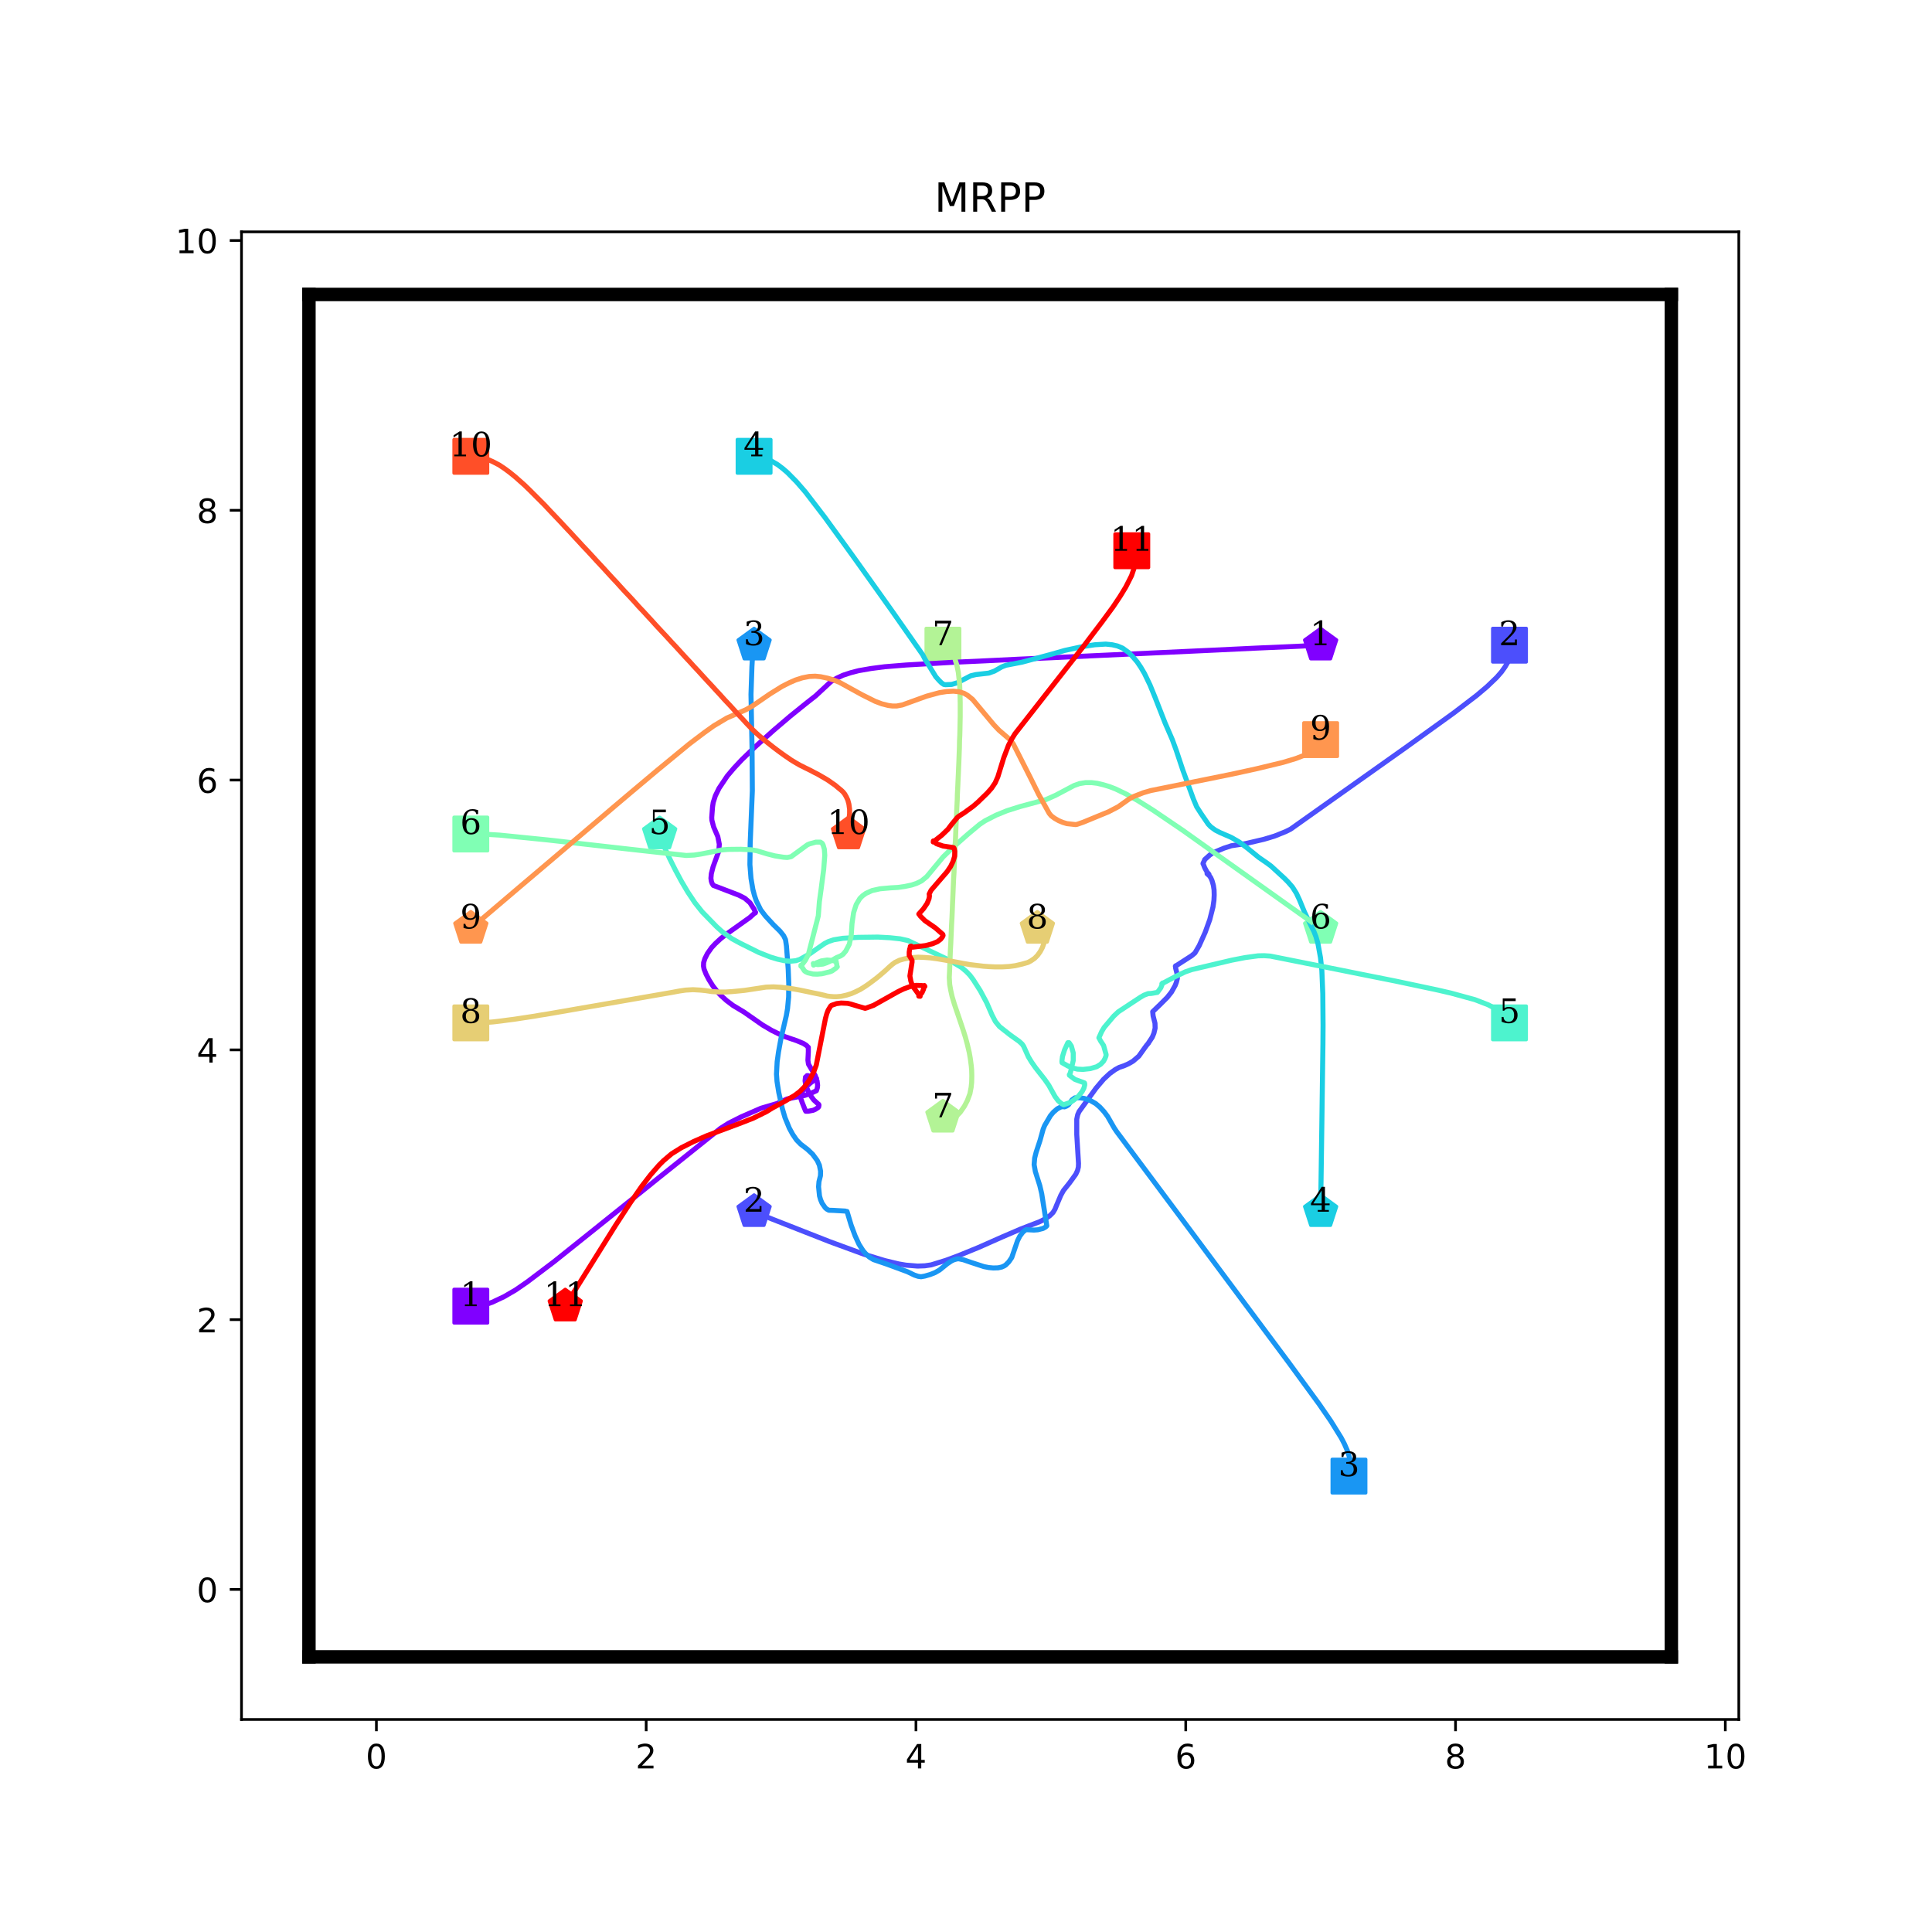 <?xml version="1.0" encoding="utf-8" standalone="no"?>
<!DOCTYPE svg PUBLIC "-//W3C//DTD SVG 1.1//EN"
  "http://www.w3.org/Graphics/SVG/1.1/DTD/svg11.dtd">
<!-- Created with matplotlib (http://matplotlib.org/) -->
<svg height="576pt" version="1.1" viewBox="0 0 576 576" width="576pt" xmlns="http://www.w3.org/2000/svg" xmlns:xlink="http://www.w3.org/1999/xlink">
 <defs>
  <style type="text/css">
*{stroke-linecap:butt;stroke-linejoin:round;}
  </style>
 </defs>
 <g id="figure_1">
  <g id="patch_1">
   <path d="M 0 576 
L 576 576 
L 576 0 
L 0 0 
z
" style="fill:#ffffff;"/>
  </g>
  <g id="axes_1">
   <g id="patch_2">
    <path d="M 72 512.64 
L 518.4 512.64 
L 518.4 69.12 
L 72 69.12 
z
" style="fill:#ffffff;"/>
   </g>
   <g id="matplotlib.axis_1">
    <g id="xtick_1">
     <g id="line2d_1">
      <defs>
       <path d="M 0 0 
L 0 3.5 
" id="mb92f6cb75b" style="stroke:#000000;stroke-width:0.8;"/>
      </defs>
      <g>
       <use style="stroke:#000000;stroke-width:0.8;" x="112.216" xlink:href="#mb92f6cb75b" y="512.64"/>
      </g>
     </g>
     <g id="text_1">
      <!-- 0 -->
      <defs>
       <path d="M 31.781 66.406 
Q 24.172 66.406 20.328 58.906 
Q 16.5 51.422 16.5 36.375 
Q 16.5 21.391 20.328 13.891 
Q 24.172 6.391 31.781 6.391 
Q 39.453 6.391 43.281 13.891 
Q 47.125 21.391 47.125 36.375 
Q 47.125 51.422 43.281 58.906 
Q 39.453 66.406 31.781 66.406 
z
M 31.781 74.219 
Q 44.047 74.219 50.516 64.516 
Q 56.984 54.828 56.984 36.375 
Q 56.984 17.969 50.516 8.266 
Q 44.047 -1.422 31.781 -1.422 
Q 19.531 -1.422 13.062 8.266 
Q 6.594 17.969 6.594 36.375 
Q 6.594 54.828 13.062 64.516 
Q 19.531 74.219 31.781 74.219 
z
" id="DejaVuSans-30"/>
      </defs>
      <g transform="translate(109.035 527.238)scale(0.1 -0.1)">
       <use xlink:href="#DejaVuSans-30"/>
      </g>
     </g>
    </g>
    <g id="xtick_2">
     <g id="line2d_2">
      <g>
       <use style="stroke:#000000;stroke-width:0.8;" x="192.649" xlink:href="#mb92f6cb75b" y="512.64"/>
      </g>
     </g>
     <g id="text_2">
      <!-- 2 -->
      <defs>
       <path d="M 19.188 8.297 
L 53.609 8.297 
L 53.609 0 
L 7.328 0 
L 7.328 8.297 
Q 12.938 14.109 22.625 23.891 
Q 32.328 33.688 34.812 36.531 
Q 39.547 41.844 41.422 45.531 
Q 43.312 49.219 43.312 52.781 
Q 43.312 58.594 39.234 62.25 
Q 35.156 65.922 28.609 65.922 
Q 23.969 65.922 18.812 64.312 
Q 13.672 62.703 7.812 59.422 
L 7.812 69.391 
Q 13.766 71.781 18.938 73 
Q 24.125 74.219 28.422 74.219 
Q 39.75 74.219 46.484 68.547 
Q 53.219 62.891 53.219 53.422 
Q 53.219 48.922 51.531 44.891 
Q 49.859 40.875 45.406 35.406 
Q 44.188 33.984 37.641 27.219 
Q 31.109 20.453 19.188 8.297 
z
" id="DejaVuSans-32"/>
      </defs>
      <g transform="translate(189.467 527.238)scale(0.1 -0.1)">
       <use xlink:href="#DejaVuSans-32"/>
      </g>
     </g>
    </g>
    <g id="xtick_3">
     <g id="line2d_3">
      <g>
       <use style="stroke:#000000;stroke-width:0.8;" x="273.081" xlink:href="#mb92f6cb75b" y="512.64"/>
      </g>
     </g>
     <g id="text_3">
      <!-- 4 -->
      <defs>
       <path d="M 37.797 64.312 
L 12.891 25.391 
L 37.797 25.391 
z
M 35.203 72.906 
L 47.609 72.906 
L 47.609 25.391 
L 58.016 25.391 
L 58.016 17.188 
L 47.609 17.188 
L 47.609 0 
L 37.797 0 
L 37.797 17.188 
L 4.891 17.188 
L 4.891 26.703 
z
" id="DejaVuSans-34"/>
      </defs>
      <g transform="translate(269.9 527.238)scale(0.1 -0.1)">
       <use xlink:href="#DejaVuSans-34"/>
      </g>
     </g>
    </g>
    <g id="xtick_4">
     <g id="line2d_4">
      <g>
       <use style="stroke:#000000;stroke-width:0.8;" x="353.514" xlink:href="#mb92f6cb75b" y="512.64"/>
      </g>
     </g>
     <g id="text_4">
      <!-- 6 -->
      <defs>
       <path d="M 33.016 40.375 
Q 26.375 40.375 22.484 35.828 
Q 18.609 31.297 18.609 23.391 
Q 18.609 15.531 22.484 10.953 
Q 26.375 6.391 33.016 6.391 
Q 39.656 6.391 43.531 10.953 
Q 47.406 15.531 47.406 23.391 
Q 47.406 31.297 43.531 35.828 
Q 39.656 40.375 33.016 40.375 
z
M 52.594 71.297 
L 52.594 62.312 
Q 48.875 64.062 45.094 64.984 
Q 41.312 65.922 37.594 65.922 
Q 27.828 65.922 22.672 59.328 
Q 17.531 52.734 16.797 39.406 
Q 19.672 43.656 24.016 45.922 
Q 28.375 48.188 33.594 48.188 
Q 44.578 48.188 50.953 41.516 
Q 57.328 34.859 57.328 23.391 
Q 57.328 12.156 50.688 5.359 
Q 44.047 -1.422 33.016 -1.422 
Q 20.359 -1.422 13.672 8.266 
Q 6.984 17.969 6.984 36.375 
Q 6.984 53.656 15.188 63.938 
Q 23.391 74.219 37.203 74.219 
Q 40.922 74.219 44.703 73.484 
Q 48.484 72.75 52.594 71.297 
z
" id="DejaVuSans-36"/>
      </defs>
      <g transform="translate(350.332 527.238)scale(0.1 -0.1)">
       <use xlink:href="#DejaVuSans-36"/>
      </g>
     </g>
    </g>
    <g id="xtick_5">
     <g id="line2d_5">
      <g>
       <use style="stroke:#000000;stroke-width:0.8;" x="433.946" xlink:href="#mb92f6cb75b" y="512.64"/>
      </g>
     </g>
     <g id="text_5">
      <!-- 8 -->
      <defs>
       <path d="M 31.781 34.625 
Q 24.75 34.625 20.719 30.859 
Q 16.703 27.094 16.703 20.516 
Q 16.703 13.922 20.719 10.156 
Q 24.75 6.391 31.781 6.391 
Q 38.812 6.391 42.859 10.172 
Q 46.922 13.969 46.922 20.516 
Q 46.922 27.094 42.891 30.859 
Q 38.875 34.625 31.781 34.625 
z
M 21.922 38.812 
Q 15.578 40.375 12.031 44.719 
Q 8.5 49.078 8.5 55.328 
Q 8.5 64.062 14.719 69.141 
Q 20.953 74.219 31.781 74.219 
Q 42.672 74.219 48.875 69.141 
Q 55.078 64.062 55.078 55.328 
Q 55.078 49.078 51.531 44.719 
Q 48 40.375 41.703 38.812 
Q 48.828 37.156 52.797 32.312 
Q 56.781 27.484 56.781 20.516 
Q 56.781 9.906 50.312 4.234 
Q 43.844 -1.422 31.781 -1.422 
Q 19.734 -1.422 13.25 4.234 
Q 6.781 9.906 6.781 20.516 
Q 6.781 27.484 10.781 32.312 
Q 14.797 37.156 21.922 38.812 
z
M 18.312 54.391 
Q 18.312 48.734 21.844 45.562 
Q 25.391 42.391 31.781 42.391 
Q 38.141 42.391 41.719 45.562 
Q 45.312 48.734 45.312 54.391 
Q 45.312 60.062 41.719 63.234 
Q 38.141 66.406 31.781 66.406 
Q 25.391 66.406 21.844 63.234 
Q 18.312 60.062 18.312 54.391 
z
" id="DejaVuSans-38"/>
      </defs>
      <g transform="translate(430.765 527.238)scale(0.1 -0.1)">
       <use xlink:href="#DejaVuSans-38"/>
      </g>
     </g>
    </g>
    <g id="xtick_6">
     <g id="line2d_6">
      <g>
       <use style="stroke:#000000;stroke-width:0.8;" x="514.378" xlink:href="#mb92f6cb75b" y="512.64"/>
      </g>
     </g>
     <g id="text_6">
      <!-- 10 -->
      <defs>
       <path d="M 12.406 8.297 
L 28.516 8.297 
L 28.516 63.922 
L 10.984 60.406 
L 10.984 69.391 
L 28.422 72.906 
L 38.281 72.906 
L 38.281 8.297 
L 54.391 8.297 
L 54.391 0 
L 12.406 0 
z
" id="DejaVuSans-31"/>
      </defs>
      <g transform="translate(508.016 527.238)scale(0.1 -0.1)">
       <use xlink:href="#DejaVuSans-31"/>
       <use x="63.623" xlink:href="#DejaVuSans-30"/>
      </g>
     </g>
    </g>
   </g>
   <g id="matplotlib.axis_2">
    <g id="ytick_1">
     <g id="line2d_7">
      <defs>
       <path d="M 0 0 
L -3.5 0 
" id="m49a8f67b88" style="stroke:#000000;stroke-width:0.8;"/>
      </defs>
      <g>
       <use style="stroke:#000000;stroke-width:0.8;" x="72" xlink:href="#m49a8f67b88" y="473.864"/>
      </g>
     </g>
     <g id="text_7">
      <!-- 0 -->
      <g transform="translate(58.638 477.663)scale(0.1 -0.1)">
       <use xlink:href="#DejaVuSans-30"/>
      </g>
     </g>
    </g>
    <g id="ytick_2">
     <g id="line2d_8">
      <g>
       <use style="stroke:#000000;stroke-width:0.8;" x="72" xlink:href="#m49a8f67b88" y="393.431"/>
      </g>
     </g>
     <g id="text_8">
      <!-- 2 -->
      <g transform="translate(58.638 397.231)scale(0.1 -0.1)">
       <use xlink:href="#DejaVuSans-32"/>
      </g>
     </g>
    </g>
    <g id="ytick_3">
     <g id="line2d_9">
      <g>
       <use style="stroke:#000000;stroke-width:0.8;" x="72" xlink:href="#m49a8f67b88" y="312.999"/>
      </g>
     </g>
     <g id="text_9">
      <!-- 4 -->
      <g transform="translate(58.638 316.798)scale(0.1 -0.1)">
       <use xlink:href="#DejaVuSans-34"/>
      </g>
     </g>
    </g>
    <g id="ytick_4">
     <g id="line2d_10">
      <g>
       <use style="stroke:#000000;stroke-width:0.8;" x="72" xlink:href="#m49a8f67b88" y="232.566"/>
      </g>
     </g>
     <g id="text_10">
      <!-- 6 -->
      <g transform="translate(58.638 236.366)scale(0.1 -0.1)">
       <use xlink:href="#DejaVuSans-36"/>
      </g>
     </g>
    </g>
    <g id="ytick_5">
     <g id="line2d_11">
      <g>
       <use style="stroke:#000000;stroke-width:0.8;" x="72" xlink:href="#m49a8f67b88" y="152.134"/>
      </g>
     </g>
     <g id="text_11">
      <!-- 8 -->
      <g transform="translate(58.638 155.933)scale(0.1 -0.1)">
       <use xlink:href="#DejaVuSans-38"/>
      </g>
     </g>
    </g>
    <g id="ytick_6">
     <g id="line2d_12">
      <g>
       <use style="stroke:#000000;stroke-width:0.8;" x="72" xlink:href="#m49a8f67b88" y="71.702"/>
      </g>
     </g>
     <g id="text_12">
      <!-- 10 -->
      <g transform="translate(52.275 75.501)scale(0.1 -0.1)">
       <use xlink:href="#DejaVuSans-31"/>
       <use x="63.623" xlink:href="#DejaVuSans-30"/>
      </g>
     </g>
    </g>
   </g>
   <g id="line2d_13">
    <path clip-path="url(#p93fe724a0f)" d="M 140.368 389.41 
" style="fill:none;stroke:#1f77b4;stroke-linecap:square;stroke-width:1.5;"/>
    <defs>
     <path d="M -5 5 
L 5 5 
L 5 -5 
L -5 -5 
z
" id="m57fa631abb" style="stroke:#8000ff;stroke-linejoin:miter;"/>
    </defs>
    <g clip-path="url(#p93fe724a0f)">
     <use style="fill:#8000ff;stroke:#8000ff;stroke-linejoin:miter;" x="140.368" xlink:href="#m57fa631abb" y="389.41"/>
    </g>
   </g>
   <g id="line2d_14">
    <path clip-path="url(#p93fe724a0f)" d="M 393.73 192.35 
" style="fill:none;stroke:#ff7f0e;stroke-linecap:square;stroke-width:1.5;"/>
    <defs>
     <path d="M 0 -5 
L -4.755 -1.545 
L -2.939 4.045 
L 2.939 4.045 
L 4.755 -1.545 
z
" id="m5e0f04450d" style="stroke:#8000ff;stroke-linejoin:miter;"/>
    </defs>
    <g clip-path="url(#p93fe724a0f)">
     <use style="fill:#8000ff;stroke:#8000ff;stroke-linejoin:miter;" x="393.73" xlink:href="#m5e0f04450d" y="192.35"/>
    </g>
   </g>
   <g id="line2d_15">
    <path clip-path="url(#p93fe724a0f)" d="M 450.032 192.35 
" style="fill:none;stroke:#2ca02c;stroke-linecap:square;stroke-width:1.5;"/>
    <defs>
     <path d="M -5 5 
L 5 5 
L 5 -5 
L -5 -5 
z
" id="m32ddc845da" style="stroke:#4c4ffc;stroke-linejoin:miter;"/>
    </defs>
    <g clip-path="url(#p93fe724a0f)">
     <use style="fill:#4c4ffc;stroke:#4c4ffc;stroke-linejoin:miter;" x="450.032" xlink:href="#m32ddc845da" y="192.35"/>
    </g>
   </g>
   <g id="line2d_16">
    <path clip-path="url(#p93fe724a0f)" d="M 224.822 361.258 
" style="fill:none;stroke:#d62728;stroke-linecap:square;stroke-width:1.5;"/>
    <defs>
     <path d="M 0 -5 
L -4.755 -1.545 
L -2.939 4.045 
L 2.939 4.045 
L 4.755 -1.545 
z
" id="mea730515c4" style="stroke:#4c4ffc;stroke-linejoin:miter;"/>
    </defs>
    <g clip-path="url(#p93fe724a0f)">
     <use style="fill:#4c4ffc;stroke:#4c4ffc;stroke-linejoin:miter;" x="224.822" xlink:href="#mea730515c4" y="361.258"/>
    </g>
   </g>
   <g id="line2d_17">
    <path clip-path="url(#p93fe724a0f)" d="M 402.175 440.082 
" style="fill:none;stroke:#9467bd;stroke-linecap:square;stroke-width:1.5;"/>
    <defs>
     <path d="M -5 5 
L 5 5 
L 5 -5 
L -5 -5 
z
" id="m06ba3e9b5f" style="stroke:#1996f3;stroke-linejoin:miter;"/>
    </defs>
    <g clip-path="url(#p93fe724a0f)">
     <use style="fill:#1996f3;stroke:#1996f3;stroke-linejoin:miter;" x="402.175" xlink:href="#m06ba3e9b5f" y="440.082"/>
    </g>
   </g>
   <g id="line2d_18">
    <path clip-path="url(#p93fe724a0f)" d="M 224.822 192.35 
" style="fill:none;stroke:#8c564b;stroke-linecap:square;stroke-width:1.5;"/>
    <defs>
     <path d="M 0 -5 
L -4.755 -1.545 
L -2.939 4.045 
L 2.939 4.045 
L 4.755 -1.545 
z
" id="m16e444e943" style="stroke:#1996f3;stroke-linejoin:miter;"/>
    </defs>
    <g clip-path="url(#p93fe724a0f)">
     <use style="fill:#1996f3;stroke:#1996f3;stroke-linejoin:miter;" x="224.822" xlink:href="#m16e444e943" y="192.35"/>
    </g>
   </g>
   <g id="line2d_19">
    <path clip-path="url(#p93fe724a0f)" d="M 224.822 136.048 
" style="fill:none;stroke:#e377c2;stroke-linecap:square;stroke-width:1.5;"/>
    <defs>
     <path d="M -5 5 
L 5 5 
L 5 -5 
L -5 -5 
z
" id="m2eae55ff4c" style="stroke:#1acee3;stroke-linejoin:miter;"/>
    </defs>
    <g clip-path="url(#p93fe724a0f)">
     <use style="fill:#1acee3;stroke:#1acee3;stroke-linejoin:miter;" x="224.822" xlink:href="#m2eae55ff4c" y="136.048"/>
    </g>
   </g>
   <g id="line2d_20">
    <path clip-path="url(#p93fe724a0f)" d="M 393.73 361.258 
" style="fill:none;stroke:#7f7f7f;stroke-linecap:square;stroke-width:1.5;"/>
    <defs>
     <path d="M 0 -5 
L -4.755 -1.545 
L -2.939 4.045 
L 2.939 4.045 
L 4.755 -1.545 
z
" id="mc54942b15e" style="stroke:#1acee3;stroke-linejoin:miter;"/>
    </defs>
    <g clip-path="url(#p93fe724a0f)">
     <use style="fill:#1acee3;stroke:#1acee3;stroke-linejoin:miter;" x="393.73" xlink:href="#mc54942b15e" y="361.258"/>
    </g>
   </g>
   <g id="line2d_21">
    <path clip-path="url(#p93fe724a0f)" d="M 450.032 304.956 
" style="fill:none;stroke:#bcbd22;stroke-linecap:square;stroke-width:1.5;"/>
    <defs>
     <path d="M -5 5 
L 5 5 
L 5 -5 
L -5 -5 
z
" id="m3f7781ecc7" style="stroke:#4df3ce;stroke-linejoin:miter;"/>
    </defs>
    <g clip-path="url(#p93fe724a0f)">
     <use style="fill:#4df3ce;stroke:#4df3ce;stroke-linejoin:miter;" x="450.032" xlink:href="#m3f7781ecc7" y="304.956"/>
    </g>
   </g>
   <g id="line2d_22">
    <path clip-path="url(#p93fe724a0f)" d="M 196.67 248.653 
" style="fill:none;stroke:#17becf;stroke-linecap:square;stroke-width:1.5;"/>
    <defs>
     <path d="M 0 -5 
L -4.755 -1.545 
L -2.939 4.045 
L 2.939 4.045 
L 4.755 -1.545 
z
" id="m2b7ee9604a" style="stroke:#4df3ce;stroke-linejoin:miter;"/>
    </defs>
    <g clip-path="url(#p93fe724a0f)">
     <use style="fill:#4df3ce;stroke:#4df3ce;stroke-linejoin:miter;" x="196.67" xlink:href="#m2b7ee9604a" y="248.653"/>
    </g>
   </g>
   <g id="line2d_23">
    <path clip-path="url(#p93fe724a0f)" d="M 140.368 248.653 
" style="fill:none;stroke:#1f77b4;stroke-linecap:square;stroke-width:1.5;"/>
    <defs>
     <path d="M -5 5 
L 5 5 
L 5 -5 
L -5 -5 
z
" id="m6316026752" style="stroke:#80ffb4;stroke-linejoin:miter;"/>
    </defs>
    <g clip-path="url(#p93fe724a0f)">
     <use style="fill:#80ffb4;stroke:#80ffb4;stroke-linejoin:miter;" x="140.368" xlink:href="#m6316026752" y="248.653"/>
    </g>
   </g>
   <g id="line2d_24">
    <path clip-path="url(#p93fe724a0f)" d="M 393.73 276.804 
" style="fill:none;stroke:#ff7f0e;stroke-linecap:square;stroke-width:1.5;"/>
    <defs>
     <path d="M 0 -5 
L -4.755 -1.545 
L -2.939 4.045 
L 2.939 4.045 
L 4.755 -1.545 
z
" id="m33d59473bc" style="stroke:#80ffb4;stroke-linejoin:miter;"/>
    </defs>
    <g clip-path="url(#p93fe724a0f)">
     <use style="fill:#80ffb4;stroke:#80ffb4;stroke-linejoin:miter;" x="393.73" xlink:href="#m33d59473bc" y="276.804"/>
    </g>
   </g>
   <g id="line2d_25">
    <path clip-path="url(#p93fe724a0f)" d="M 281.124 192.35 
" style="fill:none;stroke:#2ca02c;stroke-linecap:square;stroke-width:1.5;"/>
    <defs>
     <path d="M -5 5 
L 5 5 
L 5 -5 
L -5 -5 
z
" id="m52f98412c0" style="stroke:#b3f396;stroke-linejoin:miter;"/>
    </defs>
    <g clip-path="url(#p93fe724a0f)">
     <use style="fill:#b3f396;stroke:#b3f396;stroke-linejoin:miter;" x="281.124" xlink:href="#m52f98412c0" y="192.35"/>
    </g>
   </g>
   <g id="line2d_26">
    <path clip-path="url(#p93fe724a0f)" d="M 281.124 333.107 
" style="fill:none;stroke:#d62728;stroke-linecap:square;stroke-width:1.5;"/>
    <defs>
     <path d="M 0 -5 
L -4.755 -1.545 
L -2.939 4.045 
L 2.939 4.045 
L 4.755 -1.545 
z
" id="m9497be6bb3" style="stroke:#b3f396;stroke-linejoin:miter;"/>
    </defs>
    <g clip-path="url(#p93fe724a0f)">
     <use style="fill:#b3f396;stroke:#b3f396;stroke-linejoin:miter;" x="281.124" xlink:href="#m9497be6bb3" y="333.107"/>
    </g>
   </g>
   <g id="line2d_27">
    <path clip-path="url(#p93fe724a0f)" d="M 140.368 304.956 
" style="fill:none;stroke:#9467bd;stroke-linecap:square;stroke-width:1.5;"/>
    <defs>
     <path d="M -5 5 
L 5 5 
L 5 -5 
L -5 -5 
z
" id="mc081cc15ea" style="stroke:#e6ce74;stroke-linejoin:miter;"/>
    </defs>
    <g clip-path="url(#p93fe724a0f)">
     <use style="fill:#e6ce74;stroke:#e6ce74;stroke-linejoin:miter;" x="140.368" xlink:href="#mc081cc15ea" y="304.956"/>
    </g>
   </g>
   <g id="line2d_28">
    <path clip-path="url(#p93fe724a0f)" d="M 309.276 276.804 
" style="fill:none;stroke:#8c564b;stroke-linecap:square;stroke-width:1.5;"/>
    <defs>
     <path d="M 0 -5 
L -4.755 -1.545 
L -2.939 4.045 
L 2.939 4.045 
L 4.755 -1.545 
z
" id="m3acbd56991" style="stroke:#e6ce74;stroke-linejoin:miter;"/>
    </defs>
    <g clip-path="url(#p93fe724a0f)">
     <use style="fill:#e6ce74;stroke:#e6ce74;stroke-linejoin:miter;" x="309.276" xlink:href="#m3acbd56991" y="276.804"/>
    </g>
   </g>
   <g id="line2d_29">
    <path clip-path="url(#p93fe724a0f)" d="M 393.73 220.502 
" style="fill:none;stroke:#e377c2;stroke-linecap:square;stroke-width:1.5;"/>
    <defs>
     <path d="M -5 5 
L 5 5 
L 5 -5 
L -5 -5 
z
" id="m8b1595ef0b" style="stroke:#ff964f;stroke-linejoin:miter;"/>
    </defs>
    <g clip-path="url(#p93fe724a0f)">
     <use style="fill:#ff964f;stroke:#ff964f;stroke-linejoin:miter;" x="393.73" xlink:href="#m8b1595ef0b" y="220.502"/>
    </g>
   </g>
   <g id="line2d_30">
    <path clip-path="url(#p93fe724a0f)" d="M 140.368 276.804 
" style="fill:none;stroke:#7f7f7f;stroke-linecap:square;stroke-width:1.5;"/>
    <defs>
     <path d="M 0 -5 
L -4.755 -1.545 
L -2.939 4.045 
L 2.939 4.045 
L 4.755 -1.545 
z
" id="mced4495291" style="stroke:#ff964f;stroke-linejoin:miter;"/>
    </defs>
    <g clip-path="url(#p93fe724a0f)">
     <use style="fill:#ff964f;stroke:#ff964f;stroke-linejoin:miter;" x="140.368" xlink:href="#mced4495291" y="276.804"/>
    </g>
   </g>
   <g id="line2d_31">
    <path clip-path="url(#p93fe724a0f)" d="M 140.368 136.048 
" style="fill:none;stroke:#bcbd22;stroke-linecap:square;stroke-width:1.5;"/>
    <defs>
     <path d="M -5 5 
L 5 5 
L 5 -5 
L -5 -5 
z
" id="m2d852b1d2c" style="stroke:#ff4f28;stroke-linejoin:miter;"/>
    </defs>
    <g clip-path="url(#p93fe724a0f)">
     <use style="fill:#ff4f28;stroke:#ff4f28;stroke-linejoin:miter;" x="140.368" xlink:href="#m2d852b1d2c" y="136.048"/>
    </g>
   </g>
   <g id="line2d_32">
    <path clip-path="url(#p93fe724a0f)" d="M 252.973 248.653 
" style="fill:none;stroke:#17becf;stroke-linecap:square;stroke-width:1.5;"/>
    <defs>
     <path d="M 0 -5 
L -4.755 -1.545 
L -2.939 4.045 
L 2.939 4.045 
L 4.755 -1.545 
z
" id="m4e6a7ba847" style="stroke:#ff4f28;stroke-linejoin:miter;"/>
    </defs>
    <g clip-path="url(#p93fe724a0f)">
     <use style="fill:#ff4f28;stroke:#ff4f28;stroke-linejoin:miter;" x="252.973" xlink:href="#m4e6a7ba847" y="248.653"/>
    </g>
   </g>
   <g id="line2d_33">
    <path clip-path="url(#p93fe724a0f)" d="M 337.427 164.199 
" style="fill:none;stroke:#1f77b4;stroke-linecap:square;stroke-width:1.5;"/>
    <defs>
     <path d="M -5 5 
L 5 5 
L 5 -5 
L -5 -5 
z
" id="m688e914aa5" style="stroke:#ff0000;stroke-linejoin:miter;"/>
    </defs>
    <g clip-path="url(#p93fe724a0f)">
     <use style="fill:#ff0000;stroke:#ff0000;stroke-linejoin:miter;" x="337.427" xlink:href="#m688e914aa5" y="164.199"/>
    </g>
   </g>
   <g id="line2d_34">
    <path clip-path="url(#p93fe724a0f)" d="M 168.519 389.41 
" style="fill:none;stroke:#ff7f0e;stroke-linecap:square;stroke-width:1.5;"/>
    <defs>
     <path d="M 0 -5 
L -4.755 -1.545 
L -2.939 4.045 
L 2.939 4.045 
L 4.755 -1.545 
z
" id="m3bbdc50a4e" style="stroke:#ff0000;stroke-linejoin:miter;"/>
    </defs>
    <g clip-path="url(#p93fe724a0f)">
     <use style="fill:#ff0000;stroke:#ff0000;stroke-linejoin:miter;" x="168.519" xlink:href="#m3bbdc50a4e" y="389.41"/>
    </g>
   </g>
   <g id="line2d_35"/>
   <g id="line2d_36">
    <path clip-path="url(#p93fe724a0f)" d="M 92.108 493.972 
L 92.108 87.788 
" style="fill:none;stroke:#000000;stroke-linecap:square;stroke-width:4;"/>
   </g>
   <g id="line2d_37">
    <path clip-path="url(#p93fe724a0f)" d="M 92.108 87.788 
L 498.292 87.788 
" style="fill:none;stroke:#000000;stroke-linecap:square;stroke-width:4;"/>
   </g>
   <g id="line2d_38">
    <path clip-path="url(#p93fe724a0f)" d="M 498.292 87.788 
L 498.292 493.972 
" style="fill:none;stroke:#000000;stroke-linecap:square;stroke-width:4;"/>
   </g>
   <g id="line2d_39">
    <path clip-path="url(#p93fe724a0f)" d="M 498.292 493.972 
L 92.108 493.972 
" style="fill:none;stroke:#000000;stroke-linecap:square;stroke-width:4;"/>
   </g>
   <g id="line2d_40">
    <path clip-path="url(#p93fe724a0f)" d="M 140.368 389.41 
L 141.293 389.41 
L 143.504 389.168 
L 145.274 388.766 
L 146.762 388.243 
L 150.261 386.595 
L 153.719 384.584 
L 157.218 382.171 
L 165.141 376.179 
L 186.697 358.926 
L 193.373 353.577 
L 196.308 351.204 
L 214.808 336.405 
L 217.221 334.877 
L 220.88 333.027 
L 226.873 330.413 
L 231.658 329.005 
L 234.675 327.638 
L 239.903 326.592 
L 241.511 326.069 
L 243.402 325.184 
L 243.683 324.3 
L 243.763 323.576 
L 243.603 322.249 
L 243.241 321.806 
L 242.356 321.163 
L 240.908 320.68 
L 240.627 320.68 
L 240.707 320.68 
L 240.144 321.123 
L 240.023 322.249 
L 240.184 323.254 
L 240.586 324.501 
L 241.149 325.707 
L 241.914 326.994 
L 242.637 327.959 
L 244.005 329.206 
L 244.085 329.246 
L 244.085 329.286 
L 244.166 329.447 
L 244.085 329.97 
L 243.884 330.211 
L 243.08 330.734 
L 242.436 331.016 
L 240.989 331.297 
L 240.224 331.297 
L 240.224 331.257 
L 240.144 331.177 
L 239.139 328.643 
L 238.656 327.235 
L 238.535 326.994 
L 238.535 326.994 
L 238.535 326.833 
L 239.018 325.747 
L 239.983 324.34 
L 241.592 322.892 
L 243.442 321.525 
L 243.361 321.645 
L 243.361 321.726 
L 243.321 321.485 
L 243.04 320.64 
L 241.029 317.262 
L 240.868 316.096 
L 240.948 314.527 
L 240.989 313.602 
L 240.989 312.235 
L 240.948 312.235 
L 240.426 311.672 
L 239.46 311.069 
L 237.53 310.264 
L 234.112 309.098 
L 232.463 308.374 
L 230.09 307.208 
L 227.355 305.599 
L 221.765 301.698 
L 218.548 299.768 
L 216.577 298.28 
L 214.888 296.752 
L 213.843 295.626 
L 212.556 293.977 
L 211.389 292.127 
L 210.505 290.438 
L 209.901 288.909 
L 209.741 288.025 
L 209.781 286.979 
L 210.143 285.813 
L 210.907 284.285 
L 212.154 282.515 
L 213.28 281.309 
L 214.888 279.821 
L 216.577 278.493 
L 223.535 273.547 
L 225.264 271.978 
L 225.224 272.099 
L 225.184 272.179 
L 225.184 271.978 
L 224.822 271.053 
L 223.575 269.123 
L 222.047 267.796 
L 220.237 266.871 
L 212.676 263.975 
L 212.314 263.412 
L 212.073 262.729 
L 211.952 261.844 
L 212.073 260.477 
L 212.596 258.426 
L 214.325 253.68 
L 214.446 251.669 
L 214.003 249.417 
L 212.757 246.522 
L 212.234 244.511 
L 212.194 243.706 
L 212.435 240.529 
L 212.636 239.242 
L 213.28 237.232 
L 214.365 235.02 
L 216.819 231.36 
L 218.829 228.987 
L 221.162 226.494 
L 224.902 222.874 
L 230.693 217.686 
L 235.6 213.504 
L 240.184 209.804 
L 243.2 207.431 
L 247.745 203.209 
L 249.354 202.243 
L 251.324 201.318 
L 253.657 200.554 
L 255.989 199.951 
L 259.689 199.308 
L 263.711 198.785 
L 270.145 198.262 
L 284.06 197.458 
L 293.712 197.015 
L 303.605 196.533 
L 313.539 196.09 
L 325.322 195.527 
L 361.718 193.838 
L 374.305 193.235 
L 387.979 192.632 
L 390.11 192.511 
L 390.11 192.511 
" style="fill:none;stroke:#8000ff;stroke-linecap:square;stroke-width:1.5;"/>
   </g>
   <g id="line2d_41">
    <path clip-path="url(#p93fe724a0f)" d="M 450.032 192.35 
L 450.274 192.431 
L 450.354 192.551 
L 450.515 193.155 
L 450.555 194.12 
L 450.193 195.889 
L 449.51 197.458 
L 448.705 198.825 
L 447.619 200.353 
L 446.212 201.962 
L 443.316 204.737 
L 440.22 207.351 
L 433.383 212.579 
L 419.026 222.915 
L 384.762 247.205 
L 383.314 247.929 
L 380.016 249.256 
L 376.839 250.221 
L 371.329 251.508 
L 368.152 251.991 
L 367.107 252.152 
L 364.895 252.876 
L 361.798 254.163 
L 360.712 254.886 
L 359.144 256.294 
L 359.224 256.214 
L 358.661 257.42 
L 358.661 257.501 
L 358.661 257.42 
L 359.184 258.747 
L 359.868 259.994 
L 360.431 260.637 
L 360.23 260.557 
L 359.868 260.477 
L 360.592 261.12 
L 360.994 261.723 
L 361.356 262.568 
L 361.758 263.975 
L 361.959 265.343 
L 361.999 266.831 
L 361.919 268.439 
L 361.637 270.41 
L 360.672 274.19 
L 359.305 277.971 
L 357.535 281.912 
L 356.248 284.124 
L 355.283 284.928 
L 350.417 288.065 
L 350.497 287.944 
L 350.497 288.628 
L 350.859 290.076 
L 351.02 291.041 
L 351.02 291.684 
L 350.739 292.81 
L 350.377 293.776 
L 349.251 295.786 
L 348.004 297.355 
L 345.832 299.526 
L 343.661 301.618 
L 343.781 302.864 
L 344.344 305.076 
L 344.384 306.524 
L 344.022 308.052 
L 343.54 309.219 
L 342.374 310.988 
L 342.414 310.988 
L 341.851 311.632 
L 341.207 312.516 
L 339.518 314.889 
L 337.789 316.377 
L 336.462 317.141 
L 335.215 317.704 
L 335.215 317.704 
L 333.687 318.227 
L 332.44 318.911 
L 330.832 320.077 
L 329.022 321.766 
L 326.77 324.42 
L 321.702 331.418 
L 321.3 332.343 
L 321.019 333.67 
L 321.019 338.214 
L 321.542 346.861 
L 321.501 347.947 
L 321.26 348.952 
L 320.737 350.078 
L 318.847 352.692 
L 317.078 354.904 
L 316.273 356.352 
L 315.027 359.288 
L 314.544 360.494 
L 313.941 361.5 
L 313.016 362.425 
L 311.648 363.39 
L 309.959 364.234 
L 304.329 366.406 
L 298.9 368.739 
L 291.822 371.875 
L 285.83 374.329 
L 282.049 375.736 
L 277.626 377.104 
L 275.735 377.385 
L 273.564 377.466 
L 270.065 377.184 
L 267.933 376.822 
L 263.751 375.817 
L 257.558 373.926 
L 247.463 370.227 
L 230.251 363.47 
L 228.28 362.666 
L 228.28 362.666 
" style="fill:none;stroke:#4c4ffc;stroke-linecap:square;stroke-width:1.5;"/>
   </g>
   <g id="line2d_42">
    <path clip-path="url(#p93fe724a0f)" d="M 402.175 440.082 
L 401.974 440.163 
L 402.416 439.519 
L 402.658 438.594 
L 402.738 437.589 
L 402.658 436.101 
L 402.215 434.13 
L 401.652 432.401 
L 400.808 430.47 
L 399.843 428.621 
L 396.746 423.634 
L 393.247 418.566 
L 384.4 406.461 
L 366.302 382.171 
L 356.851 369.462 
L 332.883 337.33 
L 332.159 336.244 
L 330.228 332.866 
L 329.183 331.458 
L 327.936 330.091 
L 326.649 329.005 
L 324.88 328 
L 323.231 327.477 
L 321.863 327.276 
L 320.456 327.316 
L 319.611 327.919 
L 318.646 329.246 
L 318.525 329.407 
L 318.525 329.407 
L 317.962 329.769 
L 317.319 330.01 
L 316.917 329.85 
L 316.836 329.769 
L 317.078 329.89 
L 316.233 330.051 
L 315.228 330.573 
L 314.061 331.579 
L 313.177 332.624 
L 311.447 335.56 
L 311.005 336.646 
L 310.08 339.984 
L 308.914 343.523 
L 308.471 345.252 
L 308.31 347.223 
L 308.672 349.274 
L 310 353.456 
L 310.563 355.829 
L 312.091 365.441 
L 311.97 365.602 
L 311.689 365.843 
L 310.965 366.245 
L 309.396 366.647 
L 308.27 366.728 
L 305.938 366.607 
L 305.536 366.848 
L 304.932 367.371 
L 304.048 368.538 
L 303.364 369.905 
L 301.635 374.932 
L 300.75 376.219 
L 299.825 377.144 
L 299.382 377.425 
L 298.659 377.747 
L 297.573 377.988 
L 296.125 378.029 
L 294.798 377.908 
L 293.35 377.626 
L 289.65 376.42 
L 287.197 375.575 
L 285.83 375.294 
L 285.307 375.334 
L 284.422 375.575 
L 283.658 375.937 
L 282.451 376.742 
L 280.119 378.632 
L 278.792 379.396 
L 277.384 379.959 
L 275.735 380.442 
L 274.609 380.643 
L 273.725 380.522 
L 272.639 380.16 
L 270.547 379.155 
L 264.555 376.943 
L 260.413 375.535 
L 259.166 374.771 
L 258.04 373.725 
L 257.316 372.881 
L 256.11 370.991 
L 254.944 368.457 
L 253.737 365.2 
L 252.531 361.178 
L 252.531 361.218 
L 251.968 361.057 
L 248.429 360.856 
L 247.101 360.816 
L 246.458 360.454 
L 246.016 360.052 
L 245.091 358.725 
L 244.648 357.679 
L 244.326 356.553 
L 244.045 353.818 
L 244.166 352.29 
L 244.608 350.521 
L 244.648 349.194 
L 244.286 347.384 
L 243.643 345.976 
L 242.275 344.126 
L 240.747 342.678 
L 238.696 341.11 
L 237.45 339.823 
L 236.323 338.174 
L 235.318 336.324 
L 234.031 333.187 
L 233.227 330.453 
L 232.181 325.707 
L 231.658 322.45 
L 231.498 320.238 
L 231.699 316.538 
L 232.101 313.642 
L 232.825 309.661 
L 234.433 302.784 
L 234.795 300.693 
L 235.117 297.274 
L 235.157 293.253 
L 234.996 288.99 
L 234.474 282.073 
L 234.192 280.142 
L 233.629 278.976 
L 232.583 277.649 
L 230.573 275.678 
L 228.24 273.145 
L 226.792 271.254 
L 225.505 268.64 
L 224.942 266.992 
L 224.46 265.182 
L 223.897 261.844 
L 223.575 257.782 
L 223.655 251.508 
L 224.299 235.744 
L 224.218 223.397 
L 223.897 207.069 
L 224.178 198.745 
L 224.299 196.613 
L 224.299 196.613 
" style="fill:none;stroke:#1996f3;stroke-linecap:square;stroke-width:1.5;"/>
   </g>
   <g id="line2d_43">
    <path clip-path="url(#p93fe724a0f)" d="M 224.822 136.048 
L 225.224 136.048 
L 226.591 136.208 
L 228.039 136.611 
L 230.01 137.455 
L 231.859 138.541 
L 233.347 139.667 
L 234.795 140.914 
L 237.45 143.608 
L 240.104 146.665 
L 245.814 154.105 
L 252.128 162.791 
L 255.426 167.376 
L 265.681 181.773 
L 275.092 195.206 
L 275.092 195.206 
L 275.735 196.452 
L 278.993 201.761 
L 279.958 202.847 
L 280.722 203.611 
L 281.366 204.053 
L 281.888 204.134 
L 283.738 204.053 
L 285.468 203.53 
L 289.409 201.479 
L 290.937 201.117 
L 294.798 200.675 
L 296.487 200.072 
L 298.659 198.825 
L 299.905 198.342 
L 304.691 197.418 
L 313.217 195.125 
L 317.44 193.919 
L 322.668 192.793 
L 326.368 192.23 
L 329.665 192.029 
L 331.596 192.23 
L 333.164 192.592 
L 334.692 193.235 
L 336.462 194.522 
L 337.628 195.688 
L 339.036 197.337 
L 340.122 198.946 
L 341.207 200.796 
L 342.856 204.214 
L 344.384 207.954 
L 347.36 215.555 
L 349.492 220.461 
L 350.658 223.638 
L 352.629 229.55 
L 355.806 238.237 
L 356.771 240.529 
L 358.058 242.54 
L 360.23 245.717 
L 360.954 246.481 
L 362.321 247.487 
L 363.728 248.211 
L 367.066 249.658 
L 369.439 251.026 
L 371.812 252.795 
L 375.27 255.61 
L 377.724 257.299 
L 378.97 258.224 
L 382.912 261.844 
L 383.957 262.89 
L 385.325 264.458 
L 386.491 266.308 
L 387.416 268.278 
L 388.904 271.898 
L 390.754 275.759 
L 391.719 277.689 
L 392.322 279.217 
L 392.925 281.309 
L 393.69 285.531 
L 394.092 289.271 
L 394.373 296.269 
L 394.454 305.639 
L 394.413 311.31 
L 394.172 329.005 
L 394.092 335.158 
L 393.81 354.985 
L 393.81 356.875 
L 393.81 356.875 
" style="fill:none;stroke:#1acee3;stroke-linecap:square;stroke-width:1.5;"/>
   </g>
   <g id="line2d_44">
    <path clip-path="url(#p93fe724a0f)" d="M 450.032 304.956 
L 449.831 305.036 
L 449.67 305.277 
L 449.67 305.076 
L 449.59 304.634 
L 449.268 303.789 
L 448.464 302.784 
L 447.418 301.819 
L 445.528 300.532 
L 443.678 299.567 
L 439.737 298.038 
L 432.538 296.068 
L 428.356 295.103 
L 416.01 292.489 
L 405.513 290.397 
L 399.722 289.231 
L 378.729 285.049 
L 376.919 284.928 
L 375.069 284.968 
L 371.209 285.491 
L 367.267 286.255 
L 355.323 289.07 
L 353.353 289.754 
L 350.256 291.242 
L 346.395 293.293 
L 346.435 293.293 
L 346.637 293.052 
L 346.637 293.092 
L 346.074 294.499 
L 345.068 295.867 
L 344.586 295.947 
L 343.701 296.108 
L 343.138 296.189 
L 342.293 296.229 
L 341.046 296.711 
L 340.001 297.315 
L 333.405 301.658 
L 332.038 302.945 
L 329.183 306.323 
L 328.459 307.53 
L 327.614 309.42 
L 327.654 309.299 
L 327.654 309.42 
L 328.097 310.304 
L 329.022 311.712 
L 329.786 314.447 
L 329.706 314.889 
L 329.424 315.613 
L 328.982 316.417 
L 328.137 317.302 
L 326.971 318.026 
L 325.081 318.589 
L 322.909 318.83 
L 321.22 318.75 
L 319.933 318.428 
L 318.405 317.825 
L 316.635 316.819 
L 316.595 316.377 
L 316.756 315.01 
L 317.399 312.959 
L 318.365 310.867 
L 318.646 310.827 
L 318.767 310.908 
L 319.41 311.873 
L 319.973 313.924 
L 319.973 316.176 
L 319.169 319.594 
L 318.847 320.6 
L 318.807 320.399 
L 319.169 320.841 
L 320.456 321.806 
L 322.788 322.651 
L 323.311 322.852 
L 323.392 323.053 
L 323.392 323.495 
L 323.15 324.42 
L 322.627 325.426 
L 321.501 326.833 
L 320.054 328.04 
L 319.048 328.683 
L 317.118 329.367 
L 316.434 329.005 
L 315.469 328.16 
L 314.544 326.914 
L 312.694 323.576 
L 311.488 321.846 
L 308.713 318.307 
L 307.506 316.578 
L 306.581 315.05 
L 305.174 311.913 
L 304.731 311.27 
L 303.846 310.465 
L 301.192 308.575 
L 297.975 306.042 
L 296.768 304.554 
L 295.763 302.623 
L 294.154 298.923 
L 292.264 295.384 
L 290.133 292.046 
L 289.168 290.759 
L 288.122 289.674 
L 286.714 288.467 
L 283.095 286.295 
L 270.708 280.424 
L 268.376 279.901 
L 265.36 279.579 
L 261.7 279.378 
L 255.869 279.459 
L 251.284 279.74 
L 248.549 280.182 
L 246.9 280.746 
L 245.814 281.309 
L 243.442 282.957 
L 241.431 284.365 
L 238.495 286.014 
L 237.289 286.416 
L 235.68 286.577 
L 233.991 286.456 
L 231.819 285.974 
L 229.688 285.33 
L 226.229 283.963 
L 220.559 281.148 
L 218.146 279.821 
L 215.25 277.729 
L 213.642 276.282 
L 209.338 271.858 
L 207.167 269.123 
L 205.075 265.986 
L 203.145 262.729 
L 201.376 259.431 
L 199.686 256.053 
L 197.997 252.393 
L 197.997 252.393 
" style="fill:none;stroke:#4df3ce;stroke-linecap:square;stroke-width:1.5;"/>
   </g>
   <g id="line2d_45">
    <path clip-path="url(#p93fe724a0f)" d="M 140.368 248.653 
L 144.872 248.733 
L 148.934 248.975 
L 163.331 250.422 
L 187.863 253.197 
L 204.593 255.047 
L 206.966 254.927 
L 209.057 254.605 
L 215.17 253.398 
L 217.06 253.238 
L 220.84 253.197 
L 223.977 253.358 
L 225.626 253.64 
L 228.682 254.565 
L 231.015 255.168 
L 233.589 255.57 
L 234.715 255.651 
L 235.881 255.409 
L 240.707 251.87 
L 241.35 251.589 
L 243.241 251.066 
L 244.568 251.066 
L 245.131 251.428 
L 245.412 251.951 
L 245.774 253.197 
L 245.895 255.007 
L 245.573 259.19 
L 244.809 265.061 
L 244.286 268.842 
L 243.965 273.064 
L 240.989 284.606 
L 240.104 286.295 
L 238.777 288.065 
L 238.817 287.984 
L 238.777 287.783 
L 238.897 288.025 
L 239.822 289.432 
L 240.184 289.714 
L 240.868 290.035 
L 242.396 290.397 
L 243.643 290.438 
L 245.01 290.317 
L 247.343 289.754 
L 248.067 289.472 
L 249.193 288.668 
L 249.635 288.226 
L 249.555 288.226 
L 249.434 287.341 
L 249.193 286.537 
L 249.313 286.657 
L 248.067 286.336 
L 246.579 286.215 
L 244.809 286.496 
L 243.402 287.059 
L 242.557 287.743 
L 242.637 287.542 
L 242.477 287.261 
L 242.718 287.381 
L 243.844 287.582 
L 245.372 287.421 
L 246.418 287.059 
L 247.584 286.537 
L 249.434 285.491 
L 250.6 285.008 
L 251.364 284.486 
L 252.169 283.52 
L 253.214 281.51 
L 253.777 278.936 
L 254.019 275.316 
L 254.501 272.059 
L 255.265 269.686 
L 256.351 267.876 
L 257.155 267.072 
L 258.161 266.348 
L 260.011 265.504 
L 262.384 264.981 
L 265.52 264.699 
L 267.652 264.579 
L 269.703 264.297 
L 271.794 263.855 
L 273.242 263.372 
L 274.73 262.648 
L 276.298 261.361 
L 281.205 255.45 
L 283.899 252.835 
L 288.725 248.573 
L 292.103 245.757 
L 293.672 244.712 
L 296.97 243.023 
L 300.227 241.696 
L 304.048 240.489 
L 311.809 238.398 
L 314.705 237.111 
L 320.174 234.215 
L 321.863 233.612 
L 323.633 233.331 
L 325.483 233.331 
L 327.132 233.532 
L 328.982 233.974 
L 330.832 234.537 
L 332.601 235.221 
L 335.778 236.749 
L 339.277 238.72 
L 343.821 241.575 
L 352.709 247.607 
L 390.955 274.834 
L 390.955 274.834 
" style="fill:none;stroke:#80ffb4;stroke-linecap:square;stroke-width:1.5;"/>
   </g>
   <g id="line2d_46">
    <path clip-path="url(#p93fe724a0f)" d="M 281.124 192.35 
L 281.205 192.35 
L 281.768 192.471 
L 282.492 192.873 
L 283.175 193.517 
L 283.859 194.482 
L 284.663 196.291 
L 285.267 198.302 
L 285.709 200.434 
L 285.91 202.284 
L 286.111 204.174 
L 286.192 206.064 
L 286.232 207.673 
L 286.272 209.523 
L 286.272 211.413 
L 286.272 213.584 
L 286.232 215.434 
L 286.192 217.606 
L 286.151 219.215 
L 286.071 220.823 
L 286.031 222.955 
L 285.95 225.086 
L 285.87 227.258 
L 285.789 229.108 
L 285.709 230.998 
L 285.629 232.607 
L 285.548 234.497 
L 285.427 236.87 
L 285.387 238.478 
L 285.307 240.087 
L 285.226 241.696 
L 285.146 243.867 
L 285.025 245.999 
L 284.945 248.13 
L 284.864 250.302 
L 284.744 252.152 
L 284.663 254.042 
L 284.583 256.173 
L 284.502 258.064 
L 284.422 260.195 
L 284.301 262.085 
L 284.221 263.935 
L 284.141 265.825 
L 284.06 267.715 
L 283.98 269.565 
L 283.899 271.697 
L 283.819 273.587 
L 283.698 275.718 
L 283.618 277.609 
L 283.537 279.459 
L 283.457 281.349 
L 283.336 283.48 
L 283.256 285.652 
L 283.175 287.502 
L 283.095 289.674 
L 283.014 291.403 
L 283.135 293.494 
L 283.457 295.304 
L 283.859 297.114 
L 284.543 299.406 
L 285.226 301.417 
L 285.83 303.186 
L 286.513 305.197 
L 287.197 307.248 
L 287.84 309.299 
L 288.403 311.39 
L 288.966 313.763 
L 289.288 315.613 
L 289.57 317.744 
L 289.69 319.112 
L 289.731 320.761 
L 289.69 322.651 
L 289.53 324.179 
L 289.168 326.069 
L 288.403 328.12 
L 287.519 329.809 
L 286.272 331.619 
L 284.543 333.389 
" style="fill:none;stroke:#b3f396;stroke-linecap:square;stroke-width:1.5;"/>
   </g>
   <g id="line2d_47">
    <path clip-path="url(#p93fe724a0f)" d="M 140.368 304.956 
L 141.132 304.956 
L 142.7 304.915 
L 144.832 304.835 
L 146.963 304.674 
L 149.376 304.393 
L 151.467 304.111 
L 153.357 303.87 
L 155.449 303.548 
L 157.299 303.267 
L 159.43 302.945 
L 160.998 302.663 
L 162.607 302.422 
L 164.698 302.06 
L 166.548 301.738 
L 168.68 301.376 
L 170.248 301.095 
L 171.857 300.813 
L 173.707 300.492 
L 175.798 300.13 
L 177.93 299.768 
L 179.779 299.446 
L 181.871 299.084 
L 183.721 298.762 
L 185.329 298.481 
L 187.179 298.159 
L 189.029 297.837 
L 190.879 297.516 
L 192.729 297.194 
L 194.579 296.872 
L 196.429 296.55 
L 198.52 296.189 
L 200.37 295.867 
L 202.502 295.465 
L 204.432 295.183 
L 206.604 295.062 
L 208.775 295.183 
L 210.384 295.344 
L 212.234 295.626 
L 214.325 295.746 
L 216.457 295.746 
L 218.307 295.626 
L 220.438 295.424 
L 222.006 295.264 
L 224.138 294.942 
L 226.269 294.62 
L 228.361 294.298 
L 230.573 294.218 
L 232.744 294.339 
L 234.876 294.58 
L 236.484 294.821 
L 238.053 295.103 
L 240.426 295.585 
L 242.275 295.987 
L 244.125 296.349 
L 245.694 296.711 
L 246.579 296.953 
L 247.504 297.073 
L 248.589 297.154 
L 249.474 297.154 
L 250.801 297.033 
L 252.41 296.671 
L 253.818 296.229 
L 255.024 295.706 
L 256.432 295.022 
L 257.92 294.097 
L 259.086 293.293 
L 260.534 292.207 
L 261.579 291.403 
L 262.826 290.357 
L 264.032 289.312 
L 265.199 288.226 
L 266.043 287.502 
L 266.807 286.939 
L 268.134 286.295 
L 269.381 285.933 
L 271.352 285.531 
L 273.765 285.37 
L 275.695 285.451 
L 277.304 285.571 
L 279.435 285.853 
L 281.567 286.215 
L 283.175 286.496 
L 285.025 286.818 
L 287.117 287.22 
L 289.208 287.582 
L 290.816 287.783 
L 293.189 288.065 
L 294.798 288.186 
L 296.648 288.266 
L 298.779 288.266 
L 300.87 288.145 
L 302.72 287.904 
L 304.771 287.421 
L 306.461 286.939 
L 307.305 286.496 
L 308.431 285.732 
L 309.316 284.848 
L 310.12 283.722 
L 310.764 282.515 
L 311.447 280.665 
" style="fill:none;stroke:#e6ce74;stroke-linecap:square;stroke-width:1.5;"/>
   </g>
   <g id="line2d_48">
    <path clip-path="url(#p93fe724a0f)" d="M 393.73 220.502 
L 393.971 220.582 
L 394.092 220.783 
L 394.011 221.386 
L 393.569 222.271 
L 393.046 222.955 
L 391.96 223.719 
L 390.11 224.684 
L 386.37 226.132 
L 382.509 227.298 
L 374.667 229.188 
L 367.308 230.797 
L 343.057 235.703 
L 340.845 236.347 
L 337.99 237.473 
L 336.703 238.157 
L 333.365 240.529 
L 330.51 242.017 
L 322.989 245.114 
L 321.139 245.757 
L 320.657 245.838 
L 318.083 245.556 
L 316.877 245.194 
L 315.63 244.672 
L 314.383 243.948 
L 313.418 243.224 
L 312.815 242.5 
L 309.678 236.87 
L 307.225 231.923 
L 302.117 221.829 
L 301.192 220.582 
L 297.854 217.727 
L 296.286 216.078 
L 289.972 208.517 
L 288.484 207.311 
L 287.438 206.707 
L 286.071 206.265 
L 284.261 206.064 
L 282.17 206.185 
L 280.079 206.506 
L 276.258 207.552 
L 269.019 210.166 
L 267.33 210.488 
L 266.083 210.488 
L 264.837 210.327 
L 262.906 209.844 
L 260.896 209.08 
L 257.035 207.15 
L 250.238 203.41 
L 248.308 202.646 
L 246.78 202.203 
L 244.688 201.761 
L 243.04 201.6 
L 241.27 201.68 
L 239.219 202.083 
L 237.208 202.726 
L 235.278 203.571 
L 233.146 204.656 
L 229.527 206.909 
L 225.787 209.482 
L 224.218 210.568 
L 222.328 211.614 
L 216.698 214.067 
L 212.797 216.4 
L 209.982 218.41 
L 205.518 221.789 
L 195.987 229.631 
L 188.185 236.186 
L 183.479 240.167 
L 164.899 255.972 
L 154.886 264.458 
L 143.022 274.552 
L 143.022 274.552 
" style="fill:none;stroke:#ff964f;stroke-linecap:square;stroke-width:1.5;"/>
   </g>
   <g id="line2d_49">
    <path clip-path="url(#p93fe724a0f)" d="M 140.368 136.048 
L 141.011 136.048 
L 142.74 136.208 
L 144.832 136.731 
L 146.883 137.616 
L 148.813 138.621 
L 150.381 139.667 
L 151.91 140.793 
L 153.599 142.16 
L 155.006 143.407 
L 156.414 144.654 
L 157.942 146.142 
L 159.47 147.67 
L 160.797 148.997 
L 162.326 150.525 
L 163.974 152.295 
L 165.623 154.024 
L 167.111 155.593 
L 168.559 157.161 
L 170.047 158.73 
L 171.294 160.097 
L 172.42 161.303 
L 173.667 162.671 
L 175.155 164.239 
L 176.602 165.808 
L 177.849 167.175 
L 178.975 168.381 
L 180.061 169.548 
L 181.308 170.915 
L 182.595 172.323 
L 183.882 173.69 
L 184.967 174.896 
L 186.214 176.264 
L 187.702 177.832 
L 189.15 179.401 
L 190.397 180.808 
L 191.885 182.377 
L 193.131 183.744 
L 194.217 184.91 
L 195.665 186.519 
L 197.314 188.288 
L 198.601 189.656 
L 200.209 191.425 
L 201.496 192.793 
L 203.145 194.602 
L 204.392 195.97 
L 205.679 197.337 
L 206.765 198.544 
L 208.051 199.911 
L 209.66 201.68 
L 211.108 203.249 
L 212.234 204.455 
L 213.481 205.823 
L 214.566 206.989 
L 216.014 208.598 
L 217.502 210.166 
L 218.749 211.533 
L 219.835 212.74 
L 221.323 214.308 
L 222.57 215.676 
L 223.535 216.681 
L 224.46 217.606 
L 225.385 218.491 
L 226.229 219.255 
L 226.953 219.858 
L 227.958 220.703 
L 228.803 221.386 
L 229.567 221.99 
L 230.532 222.754 
L 231.498 223.478 
L 232.463 224.202 
L 233.307 224.805 
L 234.192 225.448 
L 234.876 225.891 
L 235.72 226.494 
L 236.444 226.936 
L 237.248 227.419 
L 237.811 227.741 
L 238.576 228.183 
L 239.42 228.585 
L 240.104 228.947 
L 240.868 229.309 
L 241.833 229.792 
L 242.798 230.314 
L 243.844 230.837 
L 245.01 231.521 
L 246.056 232.124 
L 246.981 232.687 
L 247.825 233.29 
L 248.992 234.095 
L 250.037 234.979 
L 250.64 235.462 
L 251.002 235.784 
L 251.445 236.226 
L 251.847 236.749 
L 252.33 237.594 
L 252.772 238.559 
L 253.094 239.765 
L 253.295 241.293 
L 253.295 242.54 
L 253.134 244.189 
L 252.933 245.275 
" style="fill:none;stroke:#ff4f28;stroke-linecap:square;stroke-width:1.5;"/>
   </g>
   <g id="line2d_50">
    <path clip-path="url(#p93fe724a0f)" d="M 337.427 164.199 
L 337.668 164.279 
L 337.95 164.601 
L 338.231 165.245 
L 338.513 166.33 
L 338.432 167.859 
L 338.03 169.628 
L 337.347 171.639 
L 335.658 174.977 
L 333.968 177.752 
L 331.877 180.889 
L 328.539 185.433 
L 323.351 192.27 
L 302.6 218.772 
L 301.635 220.341 
L 300.669 222.191 
L 299.262 225.891 
L 297.492 231.601 
L 296.688 233.411 
L 295.602 235.02 
L 294.315 236.467 
L 291.54 239.162 
L 290.093 240.409 
L 287.438 242.339 
L 285.87 243.344 
L 285.427 243.706 
L 283.698 245.798 
L 282.612 247.245 
L 280.762 249.015 
L 278.229 251.026 
L 278.309 250.905 
L 278.269 250.704 
L 278.39 250.865 
L 279.194 251.549 
L 281.165 252.232 
L 284.301 252.715 
L 284.382 252.795 
L 284.502 253.077 
L 284.663 253.801 
L 284.623 255.248 
L 284.141 256.817 
L 283.417 258.305 
L 282.371 259.873 
L 279.757 262.89 
L 277.585 265.423 
L 277.022 266.549 
L 277.103 267.112 
L 276.982 267.917 
L 276.419 269.324 
L 275.293 270.973 
L 273.926 272.501 
L 274.006 272.541 
L 274.368 273.104 
L 275.735 274.472 
L 278.872 276.643 
L 281.084 278.574 
L 281.165 278.896 
L 280.963 279.338 
L 280.441 280.022 
L 279.475 280.746 
L 278.068 281.349 
L 275.936 281.912 
L 272.035 282.394 
L 271.392 282.153 
L 271.593 282.113 
L 271.674 282.073 
L 271.593 282.153 
L 271.231 282.837 
L 271.07 283.882 
L 271.07 284.888 
L 271.07 284.767 
L 271.392 285.37 
L 271.915 286.295 
L 271.915 286.858 
L 271.271 290.96 
L 271.553 292.489 
L 271.834 293.333 
L 272.397 294.419 
L 274.207 296.912 
L 274.328 297.033 
L 274.207 296.993 
L 273.926 296.993 
L 274.207 296.752 
L 274.891 295.947 
L 275.333 294.942 
L 275.574 293.816 
L 275.655 294.017 
L 275.735 294.097 
L 275.574 294.017 
L 274.77 293.816 
L 273.081 293.776 
L 271.312 294.138 
L 269.341 294.861 
L 267.692 295.666 
L 260.453 299.728 
L 258.362 300.492 
L 257.92 300.612 
L 256.512 300.21 
L 253.536 299.325 
L 252.651 299.124 
L 250.761 299.044 
L 249.434 299.205 
L 247.906 299.728 
L 247.664 299.929 
L 246.9 301.175 
L 246.498 302.221 
L 246.096 303.669 
L 243.361 317.543 
L 242.597 319.594 
L 241.712 321.283 
L 240.868 322.651 
L 239.742 324.139 
L 238.495 325.386 
L 236.967 326.552 
L 233.91 328.362 
L 230.211 330.372 
L 228.522 331.418 
L 224.621 333.348 
L 221.122 334.716 
L 210.585 338.657 
L 206.684 340.386 
L 203.105 342.196 
L 200.209 344.006 
L 197.796 346.057 
L 196.469 347.384 
L 194.016 350.199 
L 191.402 353.577 
L 187.903 358.604 
L 183.52 365.32 
L 170.007 386.957 
L 170.007 386.957 
" style="fill:none;stroke:#ff0000;stroke-linecap:square;stroke-width:1.5;"/>
   </g>
   <g id="patch_3">
    <path d="M 72 512.64 
L 72 69.12 
" style="fill:none;stroke:#000000;stroke-linecap:square;stroke-linejoin:miter;stroke-width:0.8;"/>
   </g>
   <g id="patch_4">
    <path d="M 518.4 512.64 
L 518.4 69.12 
" style="fill:none;stroke:#000000;stroke-linecap:square;stroke-linejoin:miter;stroke-width:0.8;"/>
   </g>
   <g id="patch_5">
    <path d="M 72 512.64 
L 518.4 512.64 
" style="fill:none;stroke:#000000;stroke-linecap:square;stroke-linejoin:miter;stroke-width:0.8;"/>
   </g>
   <g id="patch_6">
    <path d="M 72 69.12 
L 518.4 69.12 
" style="fill:none;stroke:#000000;stroke-linecap:square;stroke-linejoin:miter;stroke-width:0.8;"/>
   </g>
   <g id="text_13">
    <!-- 1 -->
    <defs>
     <path d="M 14.203 0 
L 14.203 5.172 
L 26.906 5.172 
L 26.906 65.828 
L 12.203 56.297 
L 12.203 62.703 
L 29.984 74.219 
L 36.719 74.219 
L 36.719 5.172 
L 49.422 5.172 
L 49.422 0 
z
" id="DejaVuSerif-31"/>
    </defs>
    <g transform="translate(137.186 389.41)scale(0.1 -0.1)">
     <use xlink:href="#DejaVuSerif-31"/>
    </g>
   </g>
   <g id="text_14">
    <!-- 1 -->
    <g transform="translate(390.548 192.35)scale(0.1 -0.1)">
     <use xlink:href="#DejaVuSerif-31"/>
    </g>
   </g>
   <g id="text_15">
    <!-- 2 -->
    <defs>
     <path d="M 12.797 55.516 
L 7.328 55.516 
L 7.328 68.5 
Q 12.547 71.297 17.844 72.75 
Q 23.141 74.219 28.219 74.219 
Q 39.594 74.219 46.188 68.703 
Q 52.781 63.188 52.781 53.719 
Q 52.781 43.016 37.844 28.125 
Q 36.672 27 36.078 26.422 
L 17.672 8.016 
L 48.094 8.016 
L 48.094 17 
L 53.812 17 
L 53.812 0 
L 6.781 0 
L 6.781 5.328 
L 28.906 27.391 
Q 36.234 34.719 39.359 40.844 
Q 42.484 46.969 42.484 53.719 
Q 42.484 61.078 38.641 65.234 
Q 34.812 69.391 28.078 69.391 
Q 21.094 69.391 17.281 65.922 
Q 13.484 62.453 12.797 55.516 
z
" id="DejaVuSerif-32"/>
    </defs>
    <g transform="translate(446.851 192.35)scale(0.1 -0.1)">
     <use xlink:href="#DejaVuSerif-32"/>
    </g>
   </g>
   <g id="text_16">
    <!-- 2 -->
    <g transform="translate(221.64 361.258)scale(0.1 -0.1)">
     <use xlink:href="#DejaVuSerif-32"/>
    </g>
   </g>
   <g id="text_17">
    <!-- 3 -->
    <defs>
     <path d="M 9.719 69.828 
Q 15.438 71.969 20.672 73.094 
Q 25.922 74.219 30.516 74.219 
Q 41.219 74.219 47.219 69.594 
Q 53.219 64.984 53.219 56.781 
Q 53.219 50.203 49.062 45.781 
Q 44.922 41.359 37.312 39.797 
Q 46.297 38.531 51.25 33.281 
Q 56.203 28.031 56.203 19.672 
Q 56.203 9.469 49.344 4.016 
Q 42.484 -1.422 29.594 -1.422 
Q 23.875 -1.422 18.422 -0.188 
Q 12.984 1.031 7.625 3.516 
L 7.625 17.672 
L 13.094 17.672 
Q 13.578 10.641 17.828 7.031 
Q 22.078 3.422 29.781 3.422 
Q 37.25 3.422 41.578 7.734 
Q 45.906 12.062 45.906 19.578 
Q 45.906 28.172 41.453 32.594 
Q 37.016 37.016 28.422 37.016 
L 23.781 37.016 
L 23.781 42 
L 26.219 42 
Q 34.766 42 39.031 45.531 
Q 43.312 49.078 43.312 56.203 
Q 43.312 62.594 39.797 65.984 
Q 36.281 69.391 29.688 69.391 
Q 23.094 69.391 19.453 66.266 
Q 15.828 63.141 15.188 56.984 
L 9.719 56.984 
z
" id="DejaVuSerif-33"/>
    </defs>
    <g transform="translate(398.994 440.082)scale(0.1 -0.1)">
     <use xlink:href="#DejaVuSerif-33"/>
    </g>
   </g>
   <g id="text_18">
    <!-- 3 -->
    <g transform="translate(221.64 192.35)scale(0.1 -0.1)">
     <use xlink:href="#DejaVuSerif-33"/>
    </g>
   </g>
   <g id="text_19">
    <!-- 4 -->
    <defs>
     <path d="M 34.906 24.703 
L 34.906 63.484 
L 10.016 24.703 
z
M 56.391 0 
L 23.188 0 
L 23.188 5.172 
L 34.906 5.172 
L 34.906 19.484 
L 3.078 19.484 
L 3.078 24.812 
L 35.016 74.219 
L 44.672 74.219 
L 44.672 24.703 
L 58.594 24.703 
L 58.594 19.484 
L 44.672 19.484 
L 44.672 5.172 
L 56.391 5.172 
z
" id="DejaVuSerif-34"/>
    </defs>
    <g transform="translate(221.64 136.048)scale(0.1 -0.1)">
     <use xlink:href="#DejaVuSerif-34"/>
    </g>
   </g>
   <g id="text_20">
    <!-- 4 -->
    <g transform="translate(390.548 361.258)scale(0.1 -0.1)">
     <use xlink:href="#DejaVuSerif-34"/>
    </g>
   </g>
   <g id="text_21">
    <!-- 5 -->
    <defs>
     <path d="M 50.297 72.906 
L 50.297 64.891 
L 16.891 64.891 
L 16.891 44 
Q 19.438 45.75 22.828 46.625 
Q 26.219 47.516 30.422 47.516 
Q 42.234 47.516 49.062 40.969 
Q 55.906 34.422 55.906 23.094 
Q 55.906 11.531 49 5.047 
Q 42.094 -1.422 29.594 -1.422 
Q 24.562 -1.422 19.281 -0.188 
Q 14.016 1.031 8.5 3.516 
L 8.5 17.672 
L 14.016 17.672 
Q 14.453 10.75 18.422 7.078 
Q 22.406 3.422 29.594 3.422 
Q 37.312 3.422 41.453 8.5 
Q 45.609 13.578 45.609 23.094 
Q 45.609 32.562 41.484 37.609 
Q 37.359 42.672 29.594 42.672 
Q 25.203 42.672 21.844 41.109 
Q 18.5 39.547 15.922 36.281 
L 11.719 36.281 
L 11.719 72.906 
z
" id="DejaVuSerif-35"/>
    </defs>
    <g transform="translate(446.851 304.956)scale(0.1 -0.1)">
     <use xlink:href="#DejaVuSerif-35"/>
    </g>
   </g>
   <g id="text_22">
    <!-- 5 -->
    <g transform="translate(193.489 248.653)scale(0.1 -0.1)">
     <use xlink:href="#DejaVuSerif-35"/>
    </g>
   </g>
   <g id="text_23">
    <!-- 6 -->
    <defs>
     <path d="M 32.719 3.422 
Q 39.594 3.422 43.297 8.469 
Q 47.016 13.531 47.016 23 
Q 47.016 32.469 43.297 37.516 
Q 39.594 42.578 32.719 42.578 
Q 25.734 42.578 22.062 37.688 
Q 18.406 32.812 18.406 23.578 
Q 18.406 13.875 22.109 8.641 
Q 25.828 3.422 32.719 3.422 
z
M 16.797 40.141 
Q 20.125 43.797 24.312 45.594 
Q 28.516 47.406 33.797 47.406 
Q 44.672 47.406 51 40.859 
Q 57.328 34.328 57.328 23 
Q 57.328 11.922 50.516 5.25 
Q 43.703 -1.422 32.328 -1.422 
Q 19.969 -1.422 13.328 7.781 
Q 6.688 17 6.688 34.078 
Q 6.688 53.219 14.547 63.719 
Q 22.406 74.219 36.719 74.219 
Q 40.578 74.219 44.828 73.484 
Q 49.078 72.75 53.516 71.297 
L 53.516 59.281 
L 48 59.281 
Q 47.406 64.203 44.234 66.797 
Q 41.062 69.391 35.688 69.391 
Q 26.219 69.391 21.578 62.203 
Q 16.938 55.031 16.797 40.141 
z
" id="DejaVuSerif-36"/>
    </defs>
    <g transform="translate(137.186 248.653)scale(0.1 -0.1)">
     <use xlink:href="#DejaVuSerif-36"/>
    </g>
   </g>
   <g id="text_24">
    <!-- 6 -->
    <g transform="translate(390.548 276.804)scale(0.1 -0.1)">
     <use xlink:href="#DejaVuSerif-36"/>
    </g>
   </g>
   <g id="text_25">
    <!-- 7 -->
    <defs>
     <path d="M 56.391 67.922 
L 27.875 0 
L 20.609 0 
L 47.797 64.891 
L 14.109 64.891 
L 14.109 55.906 
L 8.406 55.906 
L 8.406 72.906 
L 56.391 72.906 
z
" id="DejaVuSerif-37"/>
    </defs>
    <g transform="translate(277.943 192.35)scale(0.1 -0.1)">
     <use xlink:href="#DejaVuSerif-37"/>
    </g>
   </g>
   <g id="text_26">
    <!-- 7 -->
    <g transform="translate(277.943 333.107)scale(0.1 -0.1)">
     <use xlink:href="#DejaVuSerif-37"/>
    </g>
   </g>
   <g id="text_27">
    <!-- 8 -->
    <defs>
     <path d="M 46.578 19.922 
Q 46.578 27.734 42.688 32.047 
Q 38.812 36.375 31.781 36.375 
Q 24.75 36.375 20.875 32.047 
Q 17 27.734 17 19.922 
Q 17 12.062 20.875 7.734 
Q 24.75 3.422 31.781 3.422 
Q 38.812 3.422 42.688 7.734 
Q 46.578 12.062 46.578 19.922 
z
M 44.578 55.328 
Q 44.578 61.969 41.203 65.672 
Q 37.844 69.391 31.781 69.391 
Q 25.781 69.391 22.391 65.672 
Q 19 61.969 19 55.328 
Q 19 48.641 22.391 44.922 
Q 25.781 41.219 31.781 41.219 
Q 37.844 41.219 41.203 44.922 
Q 44.578 48.641 44.578 55.328 
z
M 39.312 38.812 
Q 47.609 37.703 52.25 32.688 
Q 56.891 27.688 56.891 19.922 
Q 56.891 9.672 50.391 4.125 
Q 43.891 -1.422 31.781 -1.422 
Q 19.734 -1.422 13.203 4.125 
Q 6.688 9.672 6.688 19.922 
Q 6.688 27.688 11.328 32.688 
Q 15.969 37.703 24.312 38.812 
Q 16.938 40.141 13 44.406 
Q 9.078 48.688 9.078 55.328 
Q 9.078 64.109 15.125 69.156 
Q 21.188 74.219 31.781 74.219 
Q 42.391 74.219 48.438 69.156 
Q 54.5 64.109 54.5 55.328 
Q 54.5 48.688 50.562 44.406 
Q 46.625 40.141 39.312 38.812 
z
" id="DejaVuSerif-38"/>
    </defs>
    <g transform="translate(137.186 304.956)scale(0.1 -0.1)">
     <use xlink:href="#DejaVuSerif-38"/>
    </g>
   </g>
   <g id="text_28">
    <!-- 8 -->
    <g transform="translate(306.094 276.804)scale(0.1 -0.1)">
     <use xlink:href="#DejaVuSerif-38"/>
    </g>
   </g>
   <g id="text_29">
    <!-- 9 -->
    <defs>
     <path d="M 46.781 32.672 
Q 43.5 29 39.25 27.188 
Q 35.016 25.391 29.688 25.391 
Q 18.844 25.391 12.562 31.938 
Q 6.297 38.484 6.297 49.812 
Q 6.297 60.891 13.109 67.547 
Q 19.922 74.219 31.297 74.219 
Q 43.656 74.219 50.266 65.016 
Q 56.891 55.812 56.891 38.719 
Q 56.891 19.578 49.016 9.078 
Q 41.156 -1.422 26.906 -1.422 
Q 23.047 -1.422 18.797 -0.688 
Q 14.547 0.047 10.109 1.516 
L 10.109 13.625 
L 15.578 13.625 
Q 16.219 8.688 19.391 6.047 
Q 22.562 3.422 27.875 3.422 
Q 37.359 3.422 41.984 10.562 
Q 46.625 17.719 46.781 32.672 
z
M 30.906 69.391 
Q 23.969 69.391 20.281 64.328 
Q 16.609 59.281 16.609 49.812 
Q 16.609 40.328 20.281 35.25 
Q 23.969 30.172 30.906 30.172 
Q 37.844 30.172 41.531 35.078 
Q 45.219 39.984 45.219 49.219 
Q 45.219 58.938 41.5 64.156 
Q 37.797 69.391 30.906 69.391 
z
" id="DejaVuSerif-39"/>
    </defs>
    <g transform="translate(390.548 220.502)scale(0.1 -0.1)">
     <use xlink:href="#DejaVuSerif-39"/>
    </g>
   </g>
   <g id="text_30">
    <!-- 9 -->
    <g transform="translate(137.186 276.804)scale(0.1 -0.1)">
     <use xlink:href="#DejaVuSerif-39"/>
    </g>
   </g>
   <g id="text_31">
    <!-- 10 -->
    <defs>
     <path d="M 31.781 3.422 
Q 39.266 3.422 42.969 11.625 
Q 46.688 19.828 46.688 36.375 
Q 46.688 52.984 42.969 61.188 
Q 39.266 69.391 31.781 69.391 
Q 24.312 69.391 20.594 61.188 
Q 16.891 52.984 16.891 36.375 
Q 16.891 19.828 20.594 11.625 
Q 24.312 3.422 31.781 3.422 
z
M 31.781 -1.422 
Q 19.922 -1.422 13.25 8.531 
Q 6.594 18.5 6.594 36.375 
Q 6.594 54.297 13.25 64.25 
Q 19.922 74.219 31.781 74.219 
Q 43.703 74.219 50.344 64.25 
Q 56.984 54.297 56.984 36.375 
Q 56.984 18.5 50.344 8.531 
Q 43.703 -1.422 31.781 -1.422 
z
" id="DejaVuSerif-30"/>
    </defs>
    <g transform="translate(134.005 136.048)scale(0.1 -0.1)">
     <use xlink:href="#DejaVuSerif-31"/>
     <use x="63.623" xlink:href="#DejaVuSerif-30"/>
    </g>
   </g>
   <g id="text_32">
    <!-- 10 -->
    <g transform="translate(246.61 248.653)scale(0.1 -0.1)">
     <use xlink:href="#DejaVuSerif-31"/>
     <use x="63.623" xlink:href="#DejaVuSerif-30"/>
    </g>
   </g>
   <g id="text_33">
    <!-- 11 -->
    <g transform="translate(331.065 164.199)scale(0.1 -0.1)">
     <use xlink:href="#DejaVuSerif-31"/>
     <use x="63.623" xlink:href="#DejaVuSerif-31"/>
    </g>
   </g>
   <g id="text_34">
    <!-- 11 -->
    <g transform="translate(162.156 389.41)scale(0.1 -0.1)">
     <use xlink:href="#DejaVuSerif-31"/>
     <use x="63.623" xlink:href="#DejaVuSerif-31"/>
    </g>
   </g>
   <g id="text_35">
    <!-- MRPP -->
    <defs>
     <path d="M 9.812 72.906 
L 24.516 72.906 
L 43.109 23.297 
L 61.812 72.906 
L 76.516 72.906 
L 76.516 0 
L 66.891 0 
L 66.891 64.016 
L 48.094 14.016 
L 38.188 14.016 
L 19.391 64.016 
L 19.391 0 
L 9.812 0 
z
" id="DejaVuSans-4d"/>
     <path d="M 44.391 34.188 
Q 47.562 33.109 50.562 29.594 
Q 53.562 26.078 56.594 19.922 
L 66.609 0 
L 56 0 
L 46.688 18.703 
Q 43.062 26.031 39.672 28.422 
Q 36.281 30.812 30.422 30.812 
L 19.672 30.812 
L 19.672 0 
L 9.812 0 
L 9.812 72.906 
L 32.078 72.906 
Q 44.578 72.906 50.734 67.672 
Q 56.891 62.453 56.891 51.906 
Q 56.891 45.016 53.688 40.469 
Q 50.484 35.938 44.391 34.188 
z
M 19.672 64.797 
L 19.672 38.922 
L 32.078 38.922 
Q 39.203 38.922 42.844 42.219 
Q 46.484 45.516 46.484 51.906 
Q 46.484 58.297 42.844 61.547 
Q 39.203 64.797 32.078 64.797 
z
" id="DejaVuSans-52"/>
     <path d="M 19.672 64.797 
L 19.672 37.406 
L 32.078 37.406 
Q 38.969 37.406 42.719 40.969 
Q 46.484 44.531 46.484 51.125 
Q 46.484 57.672 42.719 61.234 
Q 38.969 64.797 32.078 64.797 
z
M 9.812 72.906 
L 32.078 72.906 
Q 44.344 72.906 50.609 67.359 
Q 56.891 61.812 56.891 51.125 
Q 56.891 40.328 50.609 34.812 
Q 44.344 29.297 32.078 29.297 
L 19.672 29.297 
L 19.672 0 
L 9.812 0 
z
" id="DejaVuSans-50"/>
    </defs>
    <g transform="translate(278.618 63.12)scale(0.12 -0.12)">
     <use xlink:href="#DejaVuSans-4d"/>
     <use x="86.279" xlink:href="#DejaVuSans-52"/>
     <use x="155.762" xlink:href="#DejaVuSans-50"/>
     <use x="216.064" xlink:href="#DejaVuSans-50"/>
    </g>
   </g>
  </g>
 </g>
 <defs>
  <clipPath id="p93fe724a0f">
   <rect height="443.52" width="446.4" x="72" y="69.12"/>
  </clipPath>
 </defs>
</svg>
